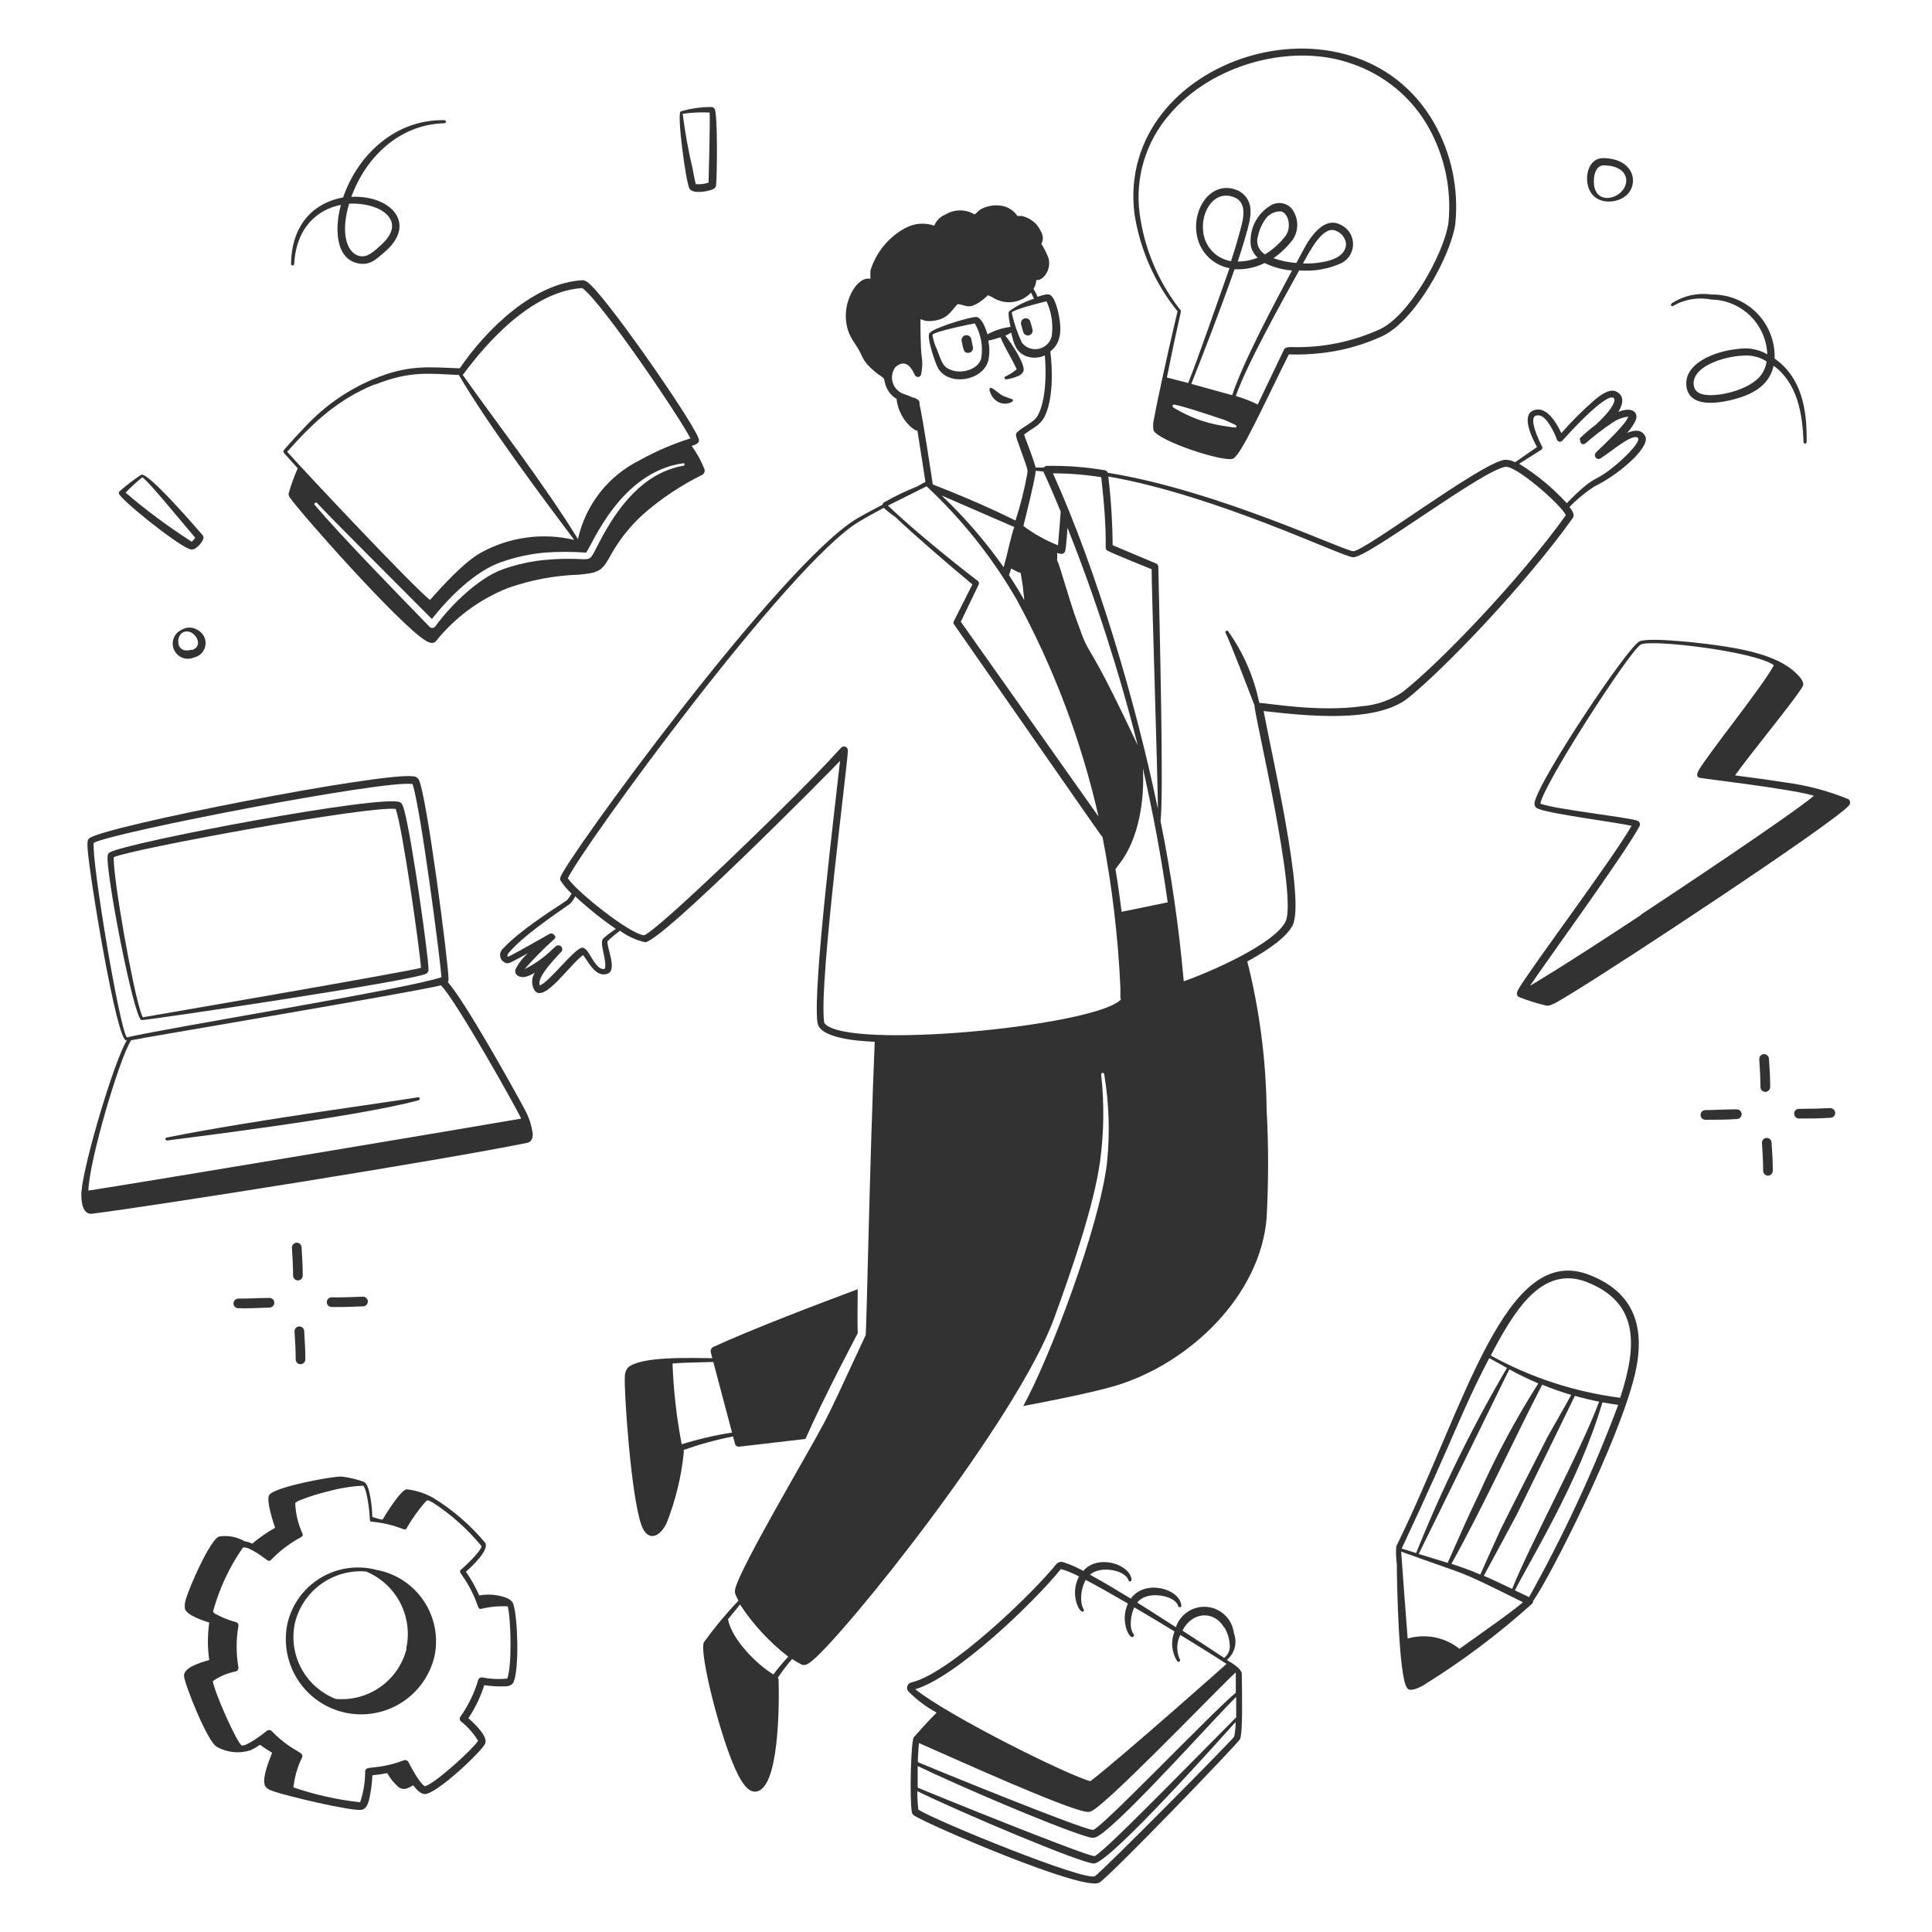 <svg width="385" height="385" viewBox="0 0 385 385" fill="none" xmlns="http://www.w3.org/2000/svg">
<path d="M136.233 288.942C139.442 287.806 142.73 286.905 146.07 286.247L146.474 287.729C146.52 287.904 146.626 288.057 146.775 288.159C146.923 288.262 147.104 288.307 147.283 288.288L160.508 286.748C164.146 278.451 170.826 265.881 170.922 265.688C170.826 262.55 170.922 259.913 170.922 256.91C163.357 259.721 149.362 265.053 142.047 268.46C141.882 268.567 141.754 268.722 141.681 268.905C141.609 269.088 141.595 269.289 141.643 269.48C141.643 269.48 141.777 269.962 141.951 270.655C138.37 270.655 127.648 270.135 125.068 272.58C124.667 273.138 124.47 273.818 124.51 274.505C124.356 277.161 125.684 297.797 127.802 303.861C128.899 307.037 131.209 306.691 132.788 303.649C134.615 299.069 135.788 294.254 136.272 289.346C136.272 289.096 136.214 289.115 136.233 288.942ZM134.02 271.713C136.368 271.521 137.1 271.559 142.143 271.405C143.048 274.832 144.915 281.877 145.878 285.477C142.481 286.003 139.129 286.782 135.848 287.806C134.826 282.497 134.215 277.117 134.02 271.713Z" fill="#333232"/>
<path d="M313.41 103.236C313.891 102.563 313.275 101.696 312.756 101.023C314.228 99.508 315.861 98.159 317.626 96.999C320.604 95.515 323.327 93.566 325.692 91.225C326.674 90.204 328.521 88.106 327.829 86.874C327.135 85.642 325.903 85.565 324.229 86.277C324.954 85.515 325.547 84.637 325.98 83.678C326.519 82.177 325.249 80.964 322.496 82.081C323.497 80.483 323.728 78.808 322.034 78C320.667 77.345 318.665 78.904 317.51 79.925C315.242 81.906 313.114 84.042 311.139 86.316C309.926 83.775 308.001 80.849 305.595 81.773C303.188 82.697 305.056 86.835 306.288 89.088L301.918 92.11C301.258 91.754 300.511 91.587 299.762 91.629C294.796 92.476 271.984 109.839 269.674 109.839C267.903 109.839 242.609 97.712 220.741 94.208C220.699 94.077 220.62 93.96 220.515 93.872C220.409 93.783 220.281 93.727 220.144 93.708C216.33 93.057 212.463 92.767 208.594 92.841C208.477 92.849 208.363 92.883 208.26 92.939C208.156 92.996 208.067 93.074 207.997 93.169H206.38C205.995 91.609 204.571 88.01 204.07 86.624C205.379 85.488 207.189 84.91 208.132 83.082C209.865 79.694 209.788 73.803 209.306 70.03C211.482 68.375 211.539 65.718 211.039 63.004C210.846 61.907 210.249 59.423 209.326 58.807C208.806 58.461 207.709 58.807 206.765 59.154C205.822 56.959 205.822 57.961 206.207 57.075C206.386 56.667 206.49 56.23 206.515 55.785C207.535 56.093 209.653 54.053 208.921 51.358C208.538 50.393 208.068 49.465 207.516 48.586C207.786 47.931 208.363 47.142 206.554 44.736C205.774 43.895 204.762 43.305 203.647 43.042H202.761C202.123 42.114 201.185 41.435 200.105 41.117C198.474 40.701 196.746 40.943 195.292 41.791C194.907 42.079 194.599 42.464 194.214 42.734C193.344 42.205 192.345 41.926 191.327 41.926C190.308 41.926 189.31 42.205 188.439 42.734C187.93 42.934 187.466 43.234 187.075 43.618C186.685 44.002 186.376 44.461 186.168 44.967C185.225 44.641 184.224 44.516 183.23 44.599C182.235 44.682 181.269 44.971 180.393 45.448C177.067 47.251 174.58 50.285 173.463 53.899C173.432 54.444 173.432 54.99 173.463 55.535H173.251C170.364 55.111 166.687 61.965 169.632 67.297C169.979 67.932 170.421 68.529 170.845 69.222C172.077 71.147 171.596 71.724 174.348 74.073C175.157 74.766 175.292 74.708 175.792 75.132C176.293 75.555 176.1 75.343 176.389 76.421C176.546 77.056 176.828 77.654 177.218 78.179C177.608 78.704 178.098 79.147 178.66 79.482C178.865 81.365 179.668 83.132 180.951 84.525C181.357 84.98 181.831 85.37 182.356 85.68C182.498 85.76 182.656 85.806 182.818 85.815C183.396 89.396 184.108 94.054 184.416 96.037L182.703 96.961C180.461 97.863 178.281 98.911 176.177 100.099C176.012 100.213 175.895 100.384 175.85 100.58C173.809 101.658 171.884 102.678 170.787 103.333C155.503 112.399 112.094 172.171 111.651 174.904C111.602 175.061 111.602 175.229 111.651 175.385C112.273 176.378 113.031 177.279 113.903 178.061C113.635 178.551 113.312 179.01 112.941 179.428C109.091 181.95 103.316 185.703 100.217 189.053C99.999 189.247 99.836 189.494 99.743 189.77C99.651 190.046 99.632 190.341 99.688 190.627C99.744 190.913 99.874 191.179 100.065 191.399C100.255 191.619 100.5 191.786 100.775 191.883C101.352 192.075 101.449 192.017 105.202 189.958C104.171 190.863 103.327 191.961 102.719 193.192C102.469 194.25 103.431 194.866 104.644 194.674C105.326 194.495 105.976 194.209 106.569 193.827C106.222 194.363 106.037 194.988 106.037 195.627C106.037 196.266 106.222 196.891 106.569 197.427C108.494 199.852 113.538 192.21 116.194 190.323C117.272 191.69 118.735 194.886 121.064 194.039C123.085 193.288 120.872 188.841 121.064 187.551C121.848 186.799 122.684 186.105 123.567 185.472C125.052 186.574 126.75 187.354 128.552 187.763C131.729 187.763 164.877 154.307 167.399 151.631C166.494 160.139 161.932 196.657 162.895 203.76C163.337 206.975 171.057 207.437 174.31 207.61C173.328 230.71 172.674 265.706 172.5 266.072C167.399 277.064 166.013 280.067 164.3 283.397C161.181 289.365 148.053 311.387 146.57 316.392C146.359 317.181 146.339 317.489 147.167 318.952C144.687 321.56 142.384 324.332 140.276 327.249C139.217 329.174 143.76 347.115 146.975 353.467C147.706 354.892 148.9 357.086 150.498 357.028C155.31 356.855 155.291 339.569 155.156 334.737C155.155 334.588 155.101 334.444 155.002 334.333C155.874 333.031 156.826 331.784 157.851 330.598C158.463 331.019 159.107 331.393 159.776 331.715C160.431 332.003 161.162 331.503 161.701 331.06C168.111 326.017 202.684 282.935 210.095 262.607C213.464 253.329 217.949 240.508 219.22 231.422C219.997 225.677 220.068 219.859 219.432 214.097C219.432 214.016 219.464 213.937 219.522 213.879C219.58 213.822 219.658 213.789 219.74 213.789C219.821 213.789 219.9 213.822 219.958 213.879C220.015 213.937 220.048 214.016 220.048 214.097C221.012 219.892 221.2 225.79 220.606 231.634C219.181 244.243 209.229 270.519 203.916 280.182C208.498 279.335 217.815 277.487 222.319 276.14C237.334 271.578 251.194 257.968 252.407 242.683C252.799 235.483 252.799 228.266 252.407 221.066C252.277 211.125 250.985 201.234 248.557 191.594C252.638 189.38 256.372 186.781 257.585 184.394C260.184 179.293 253.312 149.937 251.81 141.698C260.03 142.603 274.025 144.239 280.551 139.138C288.02 133.132 304.151 116.23 313.41 103.236ZM154.116 333.678C150.651 331.58 145.8 326.594 145.069 322.686C145.858 321.685 146.686 320.761 147.456 319.722C150.065 323.703 153.318 327.222 157.081 330.136C156.024 331.257 155.034 332.44 154.116 333.678ZM307.154 89.627C307.254 89.563 307.325 89.464 307.354 89.349C307.382 89.235 307.366 89.114 307.308 89.011C306.634 87.76 304.613 83.351 306.018 82.851C306.827 82.543 307.539 83.043 308.136 83.717C309.047 84.873 309.756 86.175 310.234 87.567C310.27 87.68 310.335 87.782 310.424 87.86C310.513 87.939 310.622 87.992 310.738 88.014C310.855 88.035 310.975 88.025 311.087 87.984C311.198 87.942 311.296 87.871 311.37 87.779C313.295 85.642 317.799 80.772 320.34 79.463C322.265 78.462 322.727 80.31 318.011 84.622C316.928 85.448 315.887 86.328 314.893 87.259C314.838 87.335 314.808 87.425 314.808 87.519C314.808 87.612 314.838 87.703 314.893 87.779C314.893 88.279 315.297 88.838 315.99 88.318C317.663 86.849 319.432 85.492 321.283 84.256C322.229 83.584 323.328 83.161 324.479 83.024C323.901 84.795 318.531 89.608 318.069 90.147C317.922 90.278 317.833 90.461 317.821 90.658C317.808 90.854 317.873 91.048 318.002 91.196C318.131 91.345 318.313 91.438 318.509 91.454C318.705 91.47 318.899 91.408 319.051 91.282C321.187 89.896 324.922 86.662 326.212 87.144C327.501 87.625 323.671 91.205 322.708 92.052C317.183 96.846 318.608 93.766 312.217 100.272C309.435 97.225 306.24 94.581 302.726 92.418L307.154 89.627ZM223.513 181.699C223.186 179.043 222.781 176.175 222.281 173.191L223.109 172.094C226.959 167.146 228.113 159.273 227.748 153.094C229.807 162.122 231.444 170.996 232.695 179.813L223.513 181.699ZM194.888 115.787C189.825 111.937 181.682 105.296 176.947 100.753L184.647 96.903C191.718 103.508 197.77 111.124 202.607 119.503C210.003 133.09 215.49 147.632 218.912 162.719L191.462 123.892L195.042 116.461C195.089 116.347 195.1 116.221 195.072 116.1C195.045 115.979 194.98 115.87 194.888 115.787ZM207.901 93.958C208.017 94.17 209.345 96.999 211.366 101.947C211.366 102.158 211 106.971 210.827 108.665C208.37 107.691 206.053 106.397 203.936 104.815C204.359 103.14 206.265 95.537 206.4 93.823L207.901 93.958ZM201.067 114.632C201.202 114.286 201.337 113.824 201.491 113.285L202.78 113.959C203.512 114.44 203.223 112.977 203.878 117.212C203.878 117.924 204.07 118.713 204.109 119.58C203.223 117.982 202.126 116.269 201.087 114.632H201.067ZM199.989 113.015C196.352 107.857 192.213 103.073 187.631 98.732L202.126 105.027C201.568 106.355 200.759 110.417 200.009 113.015H199.989ZM214.793 124.296C212.868 119.041 211.385 113.169 210.654 111.629C210.697 111.149 210.697 110.666 210.654 110.186C210.932 110.289 211.224 110.354 211.52 110.378C211.706 110.38 211.886 110.315 212.027 110.195C212.169 110.075 212.262 109.907 212.29 109.724C212.444 109.088 212.694 105.874 212.733 105.161C218.333 119.3 223.007 133.787 226.728 148.532C215.851 125.393 217.526 132.092 214.812 124.296H214.793ZM230.712 161.044C226.323 140.004 218.604 113.766 209.826 94.324C213.05 94.326 216.268 94.583 219.451 95.094C221.087 109.724 219.72 109.223 220.818 109.801C221.915 110.378 228.518 113.035 229.499 113.439C229.403 114.921 230.789 157.31 230.732 161.044H230.712ZM208.555 60.039C209.559 62.229 209.913 64.661 209.576 67.046C209.419 67.653 209.097 68.205 208.645 68.64C208.194 69.075 207.63 69.376 207.018 69.51C206.405 69.643 205.768 69.604 205.176 69.397C204.584 69.19 204.061 68.823 203.666 68.336C202.747 66.401 202.056 64.367 201.606 62.273C202.126 61.599 207.67 60.251 208.555 60.039ZM182.068 79.29C181.364 78.969 180.645 78.687 179.911 78.442C179.419 78.24 178.98 77.928 178.628 77.53C178.275 77.132 178.018 76.658 177.877 76.145C177.736 75.632 177.714 75.094 177.813 74.571C177.912 74.048 178.129 73.555 178.448 73.129C179.661 72.109 180.758 72.167 181.759 73.688C182.395 74.862 182.376 74.958 182.664 75.074C182.747 75.11 182.837 75.129 182.927 75.128C183.018 75.127 183.107 75.106 183.189 75.068C183.271 75.03 183.344 74.974 183.403 74.906C183.462 74.837 183.505 74.756 183.53 74.669C183.816 73.465 183.862 72.215 183.665 70.993C183.434 69.665 183.396 63.774 183.434 63.581C183.997 63.878 184.628 64.017 185.263 63.986C188.747 63.851 189.44 62.061 190.826 60.598C192.424 60.752 192.751 61.522 194.561 60.598C195.408 60.116 196.185 59.52 196.871 58.827C197.424 59.053 197.958 59.324 198.468 59.635C199.622 60.19 200.923 60.36 202.181 60.121C203.439 59.882 204.587 59.246 205.456 58.307C205.668 58.711 205.86 59.115 206.034 59.539C204.265 60.088 202.599 60.927 201.106 62.022C200.779 62.426 201.26 64.621 201.375 65.141C199.763 65.344 198.202 65.846 196.775 66.623C196.486 65.622 195.851 63.755 194.85 63.235C194.548 63.143 194.227 63.143 193.925 63.235C192.193 63.505 185.975 65.372 185.225 66.392C184.57 67.104 186.437 72.61 187.015 73.514C189.229 76.941 195.716 75.94 196.929 71.936C197.229 70.592 197.229 69.199 196.929 67.855C197.487 67.855 199.161 67.258 199.354 67.201C200.682 70.184 201.067 70.358 202.607 73.572C202.396 73.746 202.049 74.034 201.76 74.227C200.393 75.132 200.105 74.978 200.182 75.362C200.204 75.439 200.254 75.504 200.321 75.547C200.388 75.59 200.469 75.606 200.548 75.594C201.355 75.478 202.145 75.258 202.896 74.939C203.346 74.771 203.716 74.442 203.936 74.015C204.475 72.802 201.491 68.24 200.316 66.873C200.547 66.873 201.086 66.488 201.491 66.276C202.03 68.433 202.396 70.126 204.475 70.974C205.075 71.2 205.716 71.304 206.357 71.277C206.999 71.251 207.629 71.095 208.209 70.82C208.517 74.207 208.459 79.713 206.842 82.716C206.014 84.275 203.974 84.872 202.665 86.162C202.28 86.528 202.53 87.047 202.665 87.606C204.802 93.554 204.84 93.534 204.725 94.305C204.158 97.5 203.367 100.652 202.357 103.737C201.876 103.525 196.466 100.657 185.879 96.537C185.552 94.362 183.8 82.754 183.242 80.618C183.28 79.867 183.184 79.694 182.068 79.193V79.29ZM195.543 71.436C194.927 73.534 192.02 74.439 189.941 73.861C187.862 73.284 187.727 72.225 186.745 69.722C186.285 68.766 185.967 67.748 185.802 66.7C186.437 66.007 193.387 64.582 194.253 64.448C195.468 66.526 195.924 68.962 195.543 71.339V71.436ZM120.217 187.012C119.486 187.725 120.467 190.054 120.622 192.075C120.622 192.248 120.621 192.999 120.506 193.057C119.447 193.403 118.465 191.806 117.869 190.843C117.272 189.881 116.675 188.572 115.732 188.918C113.807 189.823 109.341 195.752 107.589 196.368C106.704 194.674 111.767 189.842 111.94 189.573C112.014 189.449 112.053 189.307 112.052 189.163C112.052 189.019 112.011 188.877 111.936 188.754C111.861 188.631 111.753 188.531 111.624 188.465C111.496 188.399 111.352 188.369 111.208 188.379C110.862 188.379 110.631 188.687 110.092 189.168C108.452 190.769 106.576 192.106 104.528 193.134C106.385 191.004 108.371 188.992 110.477 187.109C110.581 187.002 110.654 186.869 110.689 186.724C110.689 186.724 110.284 185.703 109.495 186.108C108.379 186.724 102.95 189.861 101.237 190.67C101.006 190.516 101.141 190.285 101.237 190.054C103.951 186.724 109.919 182.681 113.576 180.121C114.005 179.679 114.363 179.172 114.635 178.619C117.168 180.976 119.87 183.145 122.72 185.107C121.842 185.682 121.006 186.319 120.217 187.012ZM165.012 204.511C164.589 204.241 164.28 203.991 164.223 203.644C163.164 195.79 169.054 151.284 168.958 149.533C168.958 149.43 168.938 149.328 168.898 149.234C168.858 149.139 168.8 149.053 168.726 148.981C168.652 148.91 168.565 148.853 168.47 148.816C168.374 148.778 168.272 148.76 168.169 148.763C167.187 148.763 168.92 148.763 144.395 172.248C142.778 173.768 130.42 185.588 128.36 186.377C125.53 186.165 114.885 177.676 113.152 175C116.502 168.224 157.119 112.476 171.172 103.949C172.25 103.294 174.098 102.274 176.119 101.196C176.818 101.855 177.572 102.454 178.372 102.986C182.838 107.221 189.055 112.496 193.772 116.461L190.095 123.757C190.039 123.854 190.01 123.963 190.01 124.075C190.01 124.186 190.039 124.296 190.095 124.392C219.951 167.223 219.509 166.742 219.701 166.742C221.615 176.64 222.805 186.663 223.263 196.734C223.263 199.448 223.263 199.217 223.378 199.024C223.493 198.832 223.378 199.159 223.378 199.159C218.72 204.241 172.616 208.977 165.012 204.511ZM271.426 140.735C262.706 141.948 252.85 140.139 250.944 140.062C249.885 134.93 247.774 130.073 244.745 125.797C244.699 125.735 244.631 125.693 244.555 125.678C244.479 125.664 244.4 125.679 244.334 125.72C244.268 125.762 244.221 125.826 244.201 125.901C244.181 125.976 244.19 126.056 244.226 126.125C245.342 128.396 249.077 138.194 250.001 140.581C249.712 141.505 258.702 178.677 256.161 183.682C253.889 188.206 240.665 193.904 235.891 195.54C234.947 184.824 233.404 174.168 231.27 163.624C231.925 158.08 231.078 125.124 230.828 112.938C230.82 112.797 230.773 112.66 230.691 112.544C230.61 112.429 230.497 112.338 230.366 112.284L221.723 108.646C221.683 104.071 221.394 99.502 220.856 94.959C242.436 98.694 267.576 111.033 269.674 111.052C272.716 111.052 295.315 93.727 299.993 93.034C302.072 92.707 311.004 100.503 312.044 102.659C302.919 115.402 286.884 132.15 279.453 137.944C277.06 139.545 274.296 140.506 271.426 140.735Z" fill="#333232"/>
<path d="M193.558 67.586C193.534 67.459 193.485 67.339 193.415 67.231C193.344 67.124 193.253 67.031 193.147 66.959C193.04 66.886 192.921 66.835 192.795 66.809C192.669 66.783 192.539 66.782 192.413 66.806C192.286 66.83 192.166 66.879 192.058 66.949C191.951 67.02 191.858 67.111 191.786 67.217C191.713 67.324 191.662 67.443 191.636 67.569C191.61 67.695 191.609 67.825 191.633 67.951C192.018 69.876 192.095 70.319 192.942 70.319C193.102 70.32 193.26 70.28 193.401 70.205C193.542 70.129 193.662 70.019 193.75 69.885C193.838 69.751 193.891 69.598 193.904 69.438C193.918 69.279 193.892 69.118 193.828 68.972C193.77 68.664 193.597 67.759 193.558 67.586ZM199.449 80.329C200.7 80.695 201.893 80.098 201.855 79.79C201.816 79.482 201.855 79.636 200.161 79.001C199.025 78.578 197.774 77.076 197.331 77.307C196.888 77.538 197.562 78.77 197.716 79.001C198.128 79.626 198.738 80.094 199.449 80.329ZM234.657 62.042C232.135 72.61 230.287 81.581 229.979 83.371C229.775 84.15 229.735 84.963 229.864 85.758C230.884 87.933 244.07 92.226 245.745 91.379C247.42 90.532 251.77 80.733 256.833 70.627C259.934 70.726 263.038 70.501 266.092 69.953C269.308 69.363 272.438 68.374 275.409 67.008C281.916 64.005 289.038 51.146 290.001 44.678C290.722 37.656 289.235 30.583 285.746 24.446C269.596 -3.562 222.221 11.51 226.071 42.618C227.171 49.736 230.133 56.437 234.657 62.042ZM246.399 84.969C246.399 85.276 246.053 85.238 244.474 84.969C241.246 84.563 238.12 83.564 235.254 82.023C233.906 81.292 233.54 81.138 233.675 80.81C233.81 80.483 234.099 80.599 236.178 81.176C236.37 81.176 242.338 83.101 244.051 83.698C246.265 84.699 246.399 84.699 246.399 84.969ZM246.053 53.649C248.108 53.755 250.157 53.331 252.001 52.417C253.715 53.247 255.569 53.75 257.468 53.899C254.234 59.924 247.67 72.206 245.552 78.751L237.39 76.499C239.315 71.763 243.57 60.675 246.014 53.649H246.053ZM245.379 52.051C243.942 51.834 242.616 51.151 241.604 50.108C240.592 49.065 239.951 47.719 239.777 46.276C239.238 42.426 241.702 38.114 245.418 39.134C247.747 39.769 248.036 41.617 247.631 43.947C247.285 45.641 246.034 49.895 245.341 51.974L245.379 52.051ZM250.615 47.431C250.821 46.171 251.293 44.97 252.001 43.908C252.338 43.329 252.83 42.856 253.422 42.543C254.014 42.23 254.682 42.09 255.351 42.137C256.775 42.561 257.391 45.256 256.217 46.95C255.088 48.447 253.683 49.715 252.078 50.684C251.526 50.36 251.086 49.874 250.817 49.293C250.549 48.711 250.465 48.062 250.577 47.431H250.615ZM232.924 22.964C241.548 12.588 257.776 8.469 269.499 12.742C275.868 14.929 281.225 19.355 284.572 25.197C287.891 31.037 289.311 37.764 288.634 44.447C287.748 50.434 280.934 62.869 274.947 65.622C269.473 68.119 263.501 69.331 257.487 69.164C256.833 69.164 256.14 69.164 255.89 69.626C254.754 71.936 252.675 76.402 250.634 80.599C249.225 79.918 247.764 79.352 246.265 78.905C248.498 72.514 255.543 59.963 258.893 53.88C261.795 54.128 264.712 53.624 267.363 52.417C268.079 52.04 268.672 51.466 269.074 50.764C269.476 50.061 269.669 49.259 269.63 48.45C269.592 47.642 269.324 46.861 268.857 46.2C268.391 45.539 267.745 45.024 266.997 44.717C264.013 43.254 261.337 46.757 259.778 49.702C259.355 50.472 258.873 51.377 258.334 52.397C256.777 52.295 255.242 51.978 253.772 51.454C255.236 50.425 256.534 49.179 257.622 47.758C258.232 46.838 258.54 45.751 258.506 44.648C258.471 43.544 258.095 42.479 257.43 41.598C256.907 40.991 256.18 40.595 255.386 40.485C254.592 40.375 253.786 40.559 253.118 41.001C251.769 41.83 250.689 43.03 250.006 44.457C249.323 45.884 249.067 47.478 249.268 49.048C249.477 49.934 249.954 50.734 250.634 51.339C249.372 51.862 248.016 52.124 246.65 52.109C247.42 49.837 248.671 45.737 248.998 44.062C249.203 43.107 249.249 42.125 249.133 41.155C248.984 40.323 248.598 39.551 248.02 38.933C247.443 38.315 246.7 37.877 245.88 37.671C241.202 36.343 237.756 41.521 238.43 46.353C238.62 48.084 239.363 49.709 240.549 50.985C241.735 52.261 243.3 53.12 245.013 53.437C242.549 60.367 238.699 71.551 236.774 76.325L232.539 75.228C235.254 61.599 235.581 61.926 235.196 61.753C230.822 56.176 228.023 49.529 227.092 42.503C226.638 39.019 226.923 35.479 227.928 32.113C228.933 28.746 230.635 25.629 232.924 22.964ZM259.643 52.513C260.991 50.068 263.686 44.717 266.304 46.026C266.827 46.237 267.283 46.587 267.623 47.038C267.962 47.489 268.171 48.024 268.229 48.586C268.19 51.974 262.916 52.571 259.566 52.513H259.643ZM333.332 61.002C335.652 59.638 338.392 59.172 341.032 59.693C343.933 59.745 346.703 60.905 348.776 62.934C350.848 64.964 352.065 67.709 352.178 70.608C350.434 69.596 348.395 69.215 346.403 69.53C341.571 69.953 335.257 72.571 336.104 77.23C336.797 81.08 341.879 80.56 345.729 79.521C349.579 78.481 352.64 76.595 353.429 72.879C358.107 76.287 359.204 82.254 359.397 88.087C359.397 88.169 359.429 88.247 359.487 88.305C359.545 88.362 359.623 88.395 359.705 88.395C359.786 88.395 359.865 88.362 359.923 88.305C359.98 88.247 360.013 88.169 360.013 88.087C360.148 81.561 358.973 75.17 353.641 71.455C353.696 69.784 353.411 68.118 352.804 66.561C352.196 65.002 351.279 63.584 350.107 62.391C348.936 61.198 347.534 60.255 345.988 59.619C344.441 58.983 342.781 58.668 341.109 58.692C338.437 58.302 335.712 58.861 333.409 60.271C332.697 60.617 333.024 61.137 333.332 61.002ZM350.888 74.805C348.713 77.653 342.553 79.136 339.704 78.654C338.645 78.481 337.779 78.038 337.548 76.941C336.855 73.091 343.496 70.993 347.462 70.858C349.077 70.734 350.687 71.147 352.043 72.032C351.898 73.039 351.5 73.992 350.888 74.805ZM324.516 38.499C326.576 35.958 325.19 31.53 319.434 31.511C317.201 31.511 316.123 33.783 316.277 35.958C316.623 41.136 322.456 40.982 324.516 38.499ZM317.624 35.862C317.624 34.591 318.221 32.936 319.549 32.955C322.649 32.955 324.073 34.399 324.073 35.996C323.996 39.635 317.374 41.521 317.624 35.862ZM316.835 254.099C299.914 247.342 292.06 280.048 278.239 308.153C278.151 309.334 278.19 310.522 278.354 311.695C278.354 314.64 278.682 334.14 280.395 336.354C280.857 337.24 282.801 336.354 283.706 335.796C291.39 331.039 298.631 325.601 305.343 319.549C305.4 319.484 305.443 319.407 305.47 319.324C305.496 319.242 305.505 319.154 305.497 319.068C309.077 313.966 322.495 287.401 325.748 274.08C328.019 264.648 325.767 257.622 316.835 254.099ZM322.88 278.546C313.821 277.386 305.063 274.525 297.065 270.115C301.57 261.587 307.133 251.866 316.315 255.523C326.537 259.585 326.325 267.997 322.88 278.489V278.546ZM290.848 328.596C290.256 328.101 289.611 327.675 288.923 327.326C286.321 326.003 283.316 325.715 280.51 326.517C280.318 324.227 279.221 309.327 279.221 309.192C293.639 314.467 289.192 312.176 303.475 319.279C301.974 320.704 296.334 324.65 290.848 328.558V328.596ZM300.781 272.887C302.658 273.913 304.585 274.844 306.556 275.678C302.143 282.609 298.244 289.853 294.89 297.354C291.656 304.11 291.772 304.072 288.48 311.445C286.555 310.829 284.63 310.251 282.705 309.674C284.784 305.535 299.568 275.274 300.781 272.848V272.887ZM289.231 311.637C295.487 300.414 301.859 286.458 307.326 275.928C309.251 276.737 311.176 277.391 313.1 277.969C312.08 279.894 309.097 285.014 308.307 286.497C307.518 287.979 299.606 303.571 299.048 304.765C298.163 306.69 295.737 312.061 294.986 313.774C293.023 312.908 291.136 312.253 289.154 311.599L289.231 311.637ZM295.679 314.024C296.854 311.887 301.685 302.917 302.282 301.762C303.187 299.972 313.274 279.355 313.832 278.161C315.603 278.662 317.47 279.085 318.664 279.316C315.141 288.941 304.996 307.479 301.339 316.623C298.009 315.064 297.258 314.679 295.602 313.986L295.679 314.024ZM296.854 270.673L300.299 272.598C293.355 284.424 287.307 296.752 282.204 309.481L279.317 308.596C290.501 284.764 291.021 281.646 296.777 270.635L296.854 270.673ZM304.785 318.298L301.878 316.912C305.016 310.752 314.833 294.947 319.318 279.451C320.396 279.644 321.455 279.817 322.475 279.952C317.528 293.151 311.589 305.957 304.708 318.259L304.785 318.298ZM244.474 330.791C245.242 330.156 245.79 329.296 246.042 328.332C246.294 327.368 246.237 326.35 245.88 325.42C245.716 324.079 245.101 322.833 244.135 321.888C243.17 320.943 241.911 320.355 240.567 320.22C239.222 320.086 237.872 320.413 236.738 321.148C235.605 321.884 234.755 322.983 234.33 324.265C231.866 322.667 229.19 320.973 226.63 319.356C228.555 316.796 234.214 317.932 234.792 320.03C234.804 320.112 234.849 320.185 234.916 320.234C234.983 320.283 235.066 320.303 235.148 320.29C235.229 320.277 235.303 320.233 235.351 320.166C235.4 320.099 235.42 320.016 235.408 319.934C235.119 316.584 228.15 314.621 225.34 318.567C222.857 317.046 219.777 315.198 217.197 313.793C219.411 311.868 224.358 312.946 224.897 314.948C224.922 315.017 224.971 315.074 225.035 315.11C225.098 315.146 225.173 315.158 225.244 315.144C225.316 315.13 225.381 315.091 225.426 315.034C225.472 314.977 225.496 314.906 225.494 314.833C225.244 311.714 218.795 309.616 215.869 313.042C214.643 312.355 213.354 311.788 212.019 311.348C211.775 311.247 211.507 311.219 211.247 311.267C210.988 311.315 210.748 311.437 210.556 311.618C205.686 317.682 189.265 333.428 181.681 335.257C181.49 335.286 181.31 335.364 181.16 335.484C181.009 335.605 180.893 335.763 180.822 335.942C180.752 336.122 180.73 336.317 180.759 336.507C180.788 336.698 180.867 336.877 180.988 337.028C182.653 338.718 184.561 340.152 186.647 341.282C184.722 343.207 183.221 344.94 182.104 346.191C181.527 346.807 181.219 358.588 181.719 361.187C181.794 361.441 181.958 361.66 182.181 361.803C184.607 363.458 215.85 376.972 219.045 375.162C221.182 373.949 246.688 347.404 247.092 346.595C247.708 345.325 247.497 336.855 247.458 333.467C247.304 332.446 245.398 331.349 244.474 330.791ZM182.874 356.22V351.927C190.863 355.777 209.151 363.631 216.081 365.826C217.852 366.403 218.006 366.326 218.93 365.826C224.223 362.438 242.915 341.378 246.342 338.164V342.225C235.947 352.64 218.294 370.889 217.967 369.849C216.061 369.734 184.53 356.99 182.874 356.22ZM243.993 324.304C244.685 325.47 245.057 326.798 245.071 328.154C245.064 328.585 244.958 329.009 244.761 329.393C244.565 329.777 244.282 330.11 243.935 330.367C242.318 329.289 239.258 327.287 235.639 324.939C237.621 321.031 242.03 320.973 243.916 324.304H243.993ZM182.393 336.624C190.594 334.198 206.167 319.183 211.403 312.677C212.663 313.027 213.878 313.525 215.022 314.159C213.097 317.739 215.157 321.666 215.888 321.108C216.292 320.8 215.561 320.685 215.445 318.798C215.396 317.42 215.708 316.053 216.35 314.833C219.007 316.219 222.125 318.028 224.762 319.549C223.145 323.149 225.09 326.71 225.763 326.19C226.437 325.67 225.455 325.786 225.34 323.899C225.293 322.662 225.53 321.431 226.033 320.3C228.747 321.897 231.519 323.553 234.06 325.112C233.668 326.071 233.513 327.111 233.607 328.142C233.701 329.174 234.041 330.168 234.599 331.041C234.624 331.074 234.656 331.102 234.692 331.122C234.728 331.143 234.767 331.156 234.808 331.162C234.85 331.167 234.891 331.164 234.931 331.154C234.971 331.143 235.009 331.124 235.042 331.099C235.075 331.074 235.102 331.042 235.123 331.006C235.144 330.97 235.157 330.931 235.162 330.89C235.168 330.848 235.165 330.807 235.154 330.767C235.143 330.727 235.125 330.689 235.1 330.656C234.754 329.891 234.583 329.059 234.599 328.22C234.616 327.381 234.82 326.556 235.196 325.805C239.681 328.539 243.3 330.829 244.417 331.58C244.205 331.773 224.127 349.637 217.293 354.95C212.808 353.775 189.265 342.091 182.393 336.624ZM183.125 347.346C191.845 351.196 211.653 360.128 216.215 360.994C217.005 361.148 217.313 361.206 218.814 360.012C225.224 354.873 246.072 333.062 246.265 333.293C246.274 333.351 246.274 333.409 246.265 333.467V337.317C241.972 340.762 218.102 365.826 217.717 364.632C215.792 364.632 184.511 351.87 182.913 351.157C182.874 350.349 183.048 348.193 183.125 347.346ZM218.179 373.872C216.254 374.97 186.936 363.054 183.009 360.628C182.862 359.402 182.791 358.168 182.797 356.932C191.229 361.09 215.753 371.447 218.006 371.351C221.297 371.177 244.571 344.978 246.226 343.149C246.245 344.133 246.148 345.115 245.937 346.075C245.61 346.711 219.449 373.16 218.179 373.872ZM58.693 265.36C58.827 267.42 58.923 269.21 58.923 270.885C58.923 271.14 59.025 271.385 59.205 271.566C59.386 271.746 59.631 271.847 59.886 271.847C60.141 271.847 60.386 271.746 60.567 271.566C60.747 271.385 60.849 271.14 60.849 270.885C60.849 269.095 60.752 267.324 60.617 265.225C60.6 264.97 60.481 264.732 60.288 264.565C60.095 264.397 59.843 264.312 59.588 264.33C59.332 264.348 59.095 264.467 58.927 264.66C58.759 264.853 58.675 265.105 58.693 265.36ZM352.005 226.764C351.879 226.771 351.756 226.804 351.643 226.859C351.53 226.915 351.429 226.992 351.347 227.087C351.264 227.182 351.202 227.293 351.163 227.413C351.124 227.532 351.109 227.659 351.119 227.784C351.235 229.555 351.35 231.461 351.35 233.309C351.35 233.564 351.452 233.809 351.632 233.99C351.813 234.17 352.057 234.271 352.313 234.271C352.568 234.271 352.813 234.17 352.993 233.99C353.174 233.809 353.275 233.564 353.275 233.309C353.275 231.384 353.16 229.459 353.025 227.649C353.018 227.524 352.985 227.401 352.93 227.288C352.874 227.175 352.797 227.074 352.702 226.992C352.607 226.909 352.496 226.846 352.376 226.807C352.257 226.768 352.13 226.753 352.005 226.764ZM53.707 260.567C53.962 260.567 54.207 260.466 54.387 260.285C54.568 260.105 54.669 259.86 54.669 259.604C54.669 259.349 54.568 259.104 54.387 258.924C54.207 258.743 53.962 258.642 53.707 258.642C51.377 258.642 49.433 258.815 47.508 258.777C47.251 258.777 47.004 258.877 46.821 259.057C46.637 259.237 46.532 259.482 46.526 259.739C46.526 259.994 46.628 260.239 46.808 260.42C46.989 260.6 47.234 260.702 47.489 260.702C49.472 260.74 51.647 260.663 53.707 260.567ZM346.037 221.066C343.727 221.066 341.783 221.201 339.839 221.22C339.583 221.22 339.339 221.321 339.158 221.502C338.978 221.682 338.876 221.927 338.876 222.182C338.876 222.438 338.978 222.683 339.158 222.863C339.339 223.044 339.583 223.145 339.839 223.145C341.918 223.145 344.074 223.145 346.153 222.991C346.408 222.976 346.647 222.86 346.816 222.668C346.986 222.477 347.073 222.226 347.057 221.971C347.042 221.715 346.926 221.477 346.735 221.307C346.543 221.137 346.293 221.051 346.037 221.066ZM58.173 248.67C58.288 250.441 58.404 252.347 58.404 254.195C58.409 254.449 58.512 254.691 58.691 254.87C58.871 255.05 59.112 255.153 59.366 255.158C59.621 255.158 59.866 255.056 60.047 254.876C60.227 254.695 60.329 254.45 60.329 254.195C60.329 252.27 60.213 250.345 60.098 248.536C60.08 248.28 59.961 248.043 59.768 247.875C59.575 247.707 59.323 247.623 59.068 247.641C58.813 247.658 58.575 247.777 58.407 247.97C58.239 248.163 58.155 248.415 58.173 248.67ZM352.756 216.619C352.756 214.694 352.64 212.769 352.505 210.96C352.487 210.704 352.369 210.467 352.176 210.299C351.983 210.131 351.731 210.047 351.475 210.065C351.22 210.082 350.982 210.201 350.815 210.394C350.647 210.587 350.562 210.839 350.58 211.094C350.696 212.865 350.811 214.771 350.811 216.619C350.811 216.874 350.913 217.119 351.093 217.3C351.274 217.48 351.519 217.582 351.774 217.582C352.031 217.582 352.278 217.481 352.461 217.301C352.645 217.121 352.75 216.876 352.756 216.619ZM72.379 260.317C72.506 260.312 72.63 260.282 72.745 260.229C72.86 260.176 72.963 260.101 73.049 260.008C73.135 259.915 73.201 259.806 73.245 259.687C73.289 259.568 73.308 259.442 73.303 259.316C73.284 259.064 73.17 258.829 72.984 258.657C72.799 258.486 72.555 258.391 72.302 258.392C69.973 258.488 68.029 258.565 66.085 258.526C65.829 258.526 65.584 258.628 65.404 258.808C65.223 258.989 65.122 259.234 65.122 259.489C65.122 259.744 65.223 259.989 65.404 260.17C65.584 260.35 65.829 260.451 66.085 260.451C68.144 260.49 70.3 260.413 72.379 260.317ZM364.71 220.816C362.785 220.912 360.648 220.97 358.511 220.97C358.384 220.965 358.257 220.985 358.138 221.03C358.02 221.075 357.911 221.144 357.819 221.232C357.728 221.32 357.655 221.426 357.605 221.543C357.555 221.66 357.529 221.786 357.53 221.913C357.529 222.17 357.63 222.417 357.81 222.6C357.99 222.784 358.235 222.89 358.492 222.895C360.687 222.895 362.458 222.895 364.787 222.741C364.913 222.736 365.037 222.706 365.152 222.653C365.267 222.6 365.371 222.525 365.456 222.432C365.542 222.339 365.609 222.23 365.652 222.111C365.696 221.992 365.716 221.866 365.711 221.74C365.687 221.489 365.572 221.257 365.387 221.086C365.202 220.916 364.961 220.819 364.71 220.816ZM28.143 203.279C28.393 203.471 82.678 195.425 85.007 194C85.136 193.906 85.239 193.781 85.307 193.636C85.374 193.491 85.403 193.332 85.392 193.173C85.392 190.689 82.139 167.378 80.58 161.564C80.387 160.852 80.195 160.14 79.752 159.889C76.807 158.118 24.909 167.897 21.809 169.899C21.726 169.949 21.653 170.016 21.597 170.096C21.54 170.175 21.501 170.266 21.482 170.361C20.828 172.691 26.468 202.124 28.143 203.279ZM22.657 170.823C26.352 169.149 73.457 160.525 78.847 161.198C80.156 164.567 83.66 189.246 83.891 192.865C81.215 193.654 28.874 202.644 28.682 202.682C28.489 202.721 28.47 202.952 28.066 201.739C26.372 196.657 22.56 175.174 22.657 170.823Z" fill="#333232"/>
<path d="M89.243 195.714C89.348 195.519 89.395 195.299 89.378 195.079C89.378 192.018 84.989 158.042 83.43 155.327C83.308 155.127 83.135 154.963 82.928 154.852C82.722 154.74 82.49 154.685 82.255 154.692C75.807 153.903 21.406 164.529 17.826 167.012C17.325 167.359 17.402 168.225 17.46 169.149C17.768 174.212 23.235 207.514 25.16 207.322C25.372 207.322 25.295 207.168 24.794 208.188C21.791 214.367 16.093 234.156 16.209 238.141C16.209 239.816 16.594 241.991 18.249 241.875C30.127 240.412 88.358 231.172 105.105 227.727C105.76 227.592 106.183 226.995 106.164 226.013C105.966 224.378 105.471 222.792 104.701 221.336C102.353 216.927 92.612 199.468 89.243 195.714ZM25.276 206.725C23.774 204.8 18.249 171.632 18.673 167.955C22.908 165.761 76.577 155.385 82.198 156.232C83.738 160.467 87.722 191.055 87.973 194.732C81.158 197.081 33.977 204.704 25.276 206.725ZM26.122 207.302C27.739 206.898 82.814 197.677 87.857 196.349C90.61 198.909 103.046 221.028 103.854 222.914C92.805 224.839 27.258 235.792 17.614 237.255C17.749 231.423 23.735 211.037 26.122 207.302Z" fill="#333232"/>
<path d="M33.361 227.264C35.035 227.013 70.571 222.74 83.411 219.256C83.49 219.235 83.558 219.184 83.599 219.114C83.641 219.044 83.652 218.96 83.632 218.88C83.612 218.801 83.561 218.733 83.49 218.692C83.42 218.65 83.336 218.639 83.257 218.659C80.735 219.179 49.973 223.279 33.322 226.667C33.276 226.659 33.229 226.661 33.184 226.674C33.139 226.686 33.097 226.709 33.062 226.74C33.028 226.771 33 226.81 32.983 226.853C32.965 226.897 32.957 226.943 32.96 226.99C32.963 227.037 32.977 227.082 33 227.123C33.023 227.163 33.055 227.198 33.094 227.224C33.132 227.251 33.176 227.268 33.223 227.275C33.269 227.282 33.316 227.278 33.361 227.264ZM59.329 93.322C58.61 94.946 58.005 96.619 57.519 98.327C57.491 98.601 57.566 98.876 57.731 99.097C59.675 102.023 79.599 124.488 84.797 127.645C85.509 128.088 86.356 128.396 86.876 127.76C90.651 123.062 95.579 119.422 101.178 117.192C105.736 115.58 110.514 114.677 115.346 114.516C119.196 114.17 119.87 113.785 121.352 111.263C123.101 107.945 125.421 104.96 128.205 102.447C131.756 99.342 135.697 96.715 139.929 94.631C140.119 94.523 140.268 94.355 140.352 94.153C140.435 93.95 140.449 93.726 140.391 93.515C139.74 91.859 138.879 90.293 137.83 88.856C138.523 88.625 139.293 88.413 139.293 87.721C139.293 85.796 122.507 61.502 117.849 56.92C117.368 56.439 116.675 55.804 116.039 55.843C106.414 56.382 97.04 65.468 91.611 73.398C85.393 73.168 81.37 72.609 74.286 75.593C69.285 77.716 64.776 80.848 61.042 84.794C60.465 85.391 56.538 89.549 56.48 89.876C56.422 90.204 56.538 90.204 59.329 93.322ZM136.329 92.783C128.302 94.15 123.181 100.83 119.408 108.087C117.733 111.321 117.887 111.475 116.116 111.436C113.019 111.261 109.913 111.377 106.838 111.783C104.582 112.12 102.365 112.675 100.216 113.438C95.326 115.171 89.725 120.715 86.741 124.834C86.677 124.919 86.597 124.99 86.504 125.041C86.412 125.092 86.31 125.124 86.204 125.133C86.099 125.142 85.993 125.129 85.893 125.094C85.793 125.059 85.701 125.003 85.624 124.931C79.368 118.482 68.299 107.163 62.736 100.656C62.467 100.368 62.929 99.944 63.198 100.252C66.798 104.102 76.096 113.323 86.067 123.352C89.436 119.059 94.633 113.862 99.773 112.052C102.576 111.053 105.492 110.406 108.455 110.127C111.229 109.917 114.016 109.917 116.79 110.127C117.926 108.818 123.547 93.957 136.29 92.302C136.328 92.329 136.358 92.365 136.38 92.406C136.402 92.447 136.414 92.492 136.416 92.538C136.418 92.584 136.409 92.63 136.391 92.673C136.372 92.715 136.345 92.753 136.31 92.783H136.329ZM116.02 57.402C119.87 60.097 135.54 83.293 137.58 87.355C134.039 88.477 130.621 89.954 127.378 91.763C124.306 93.303 121.617 95.508 119.505 98.219C117.394 100.93 115.914 104.077 115.173 107.432C108.262 96.191 98.618 83.813 92.208 74.707C92.593 74.457 103.411 58.153 116.02 57.402ZM74.71 76.652C81.736 73.822 85.624 74.477 91.438 74.727C97.213 84.583 107.589 98.481 114.422 107.586C108.115 106.094 101.478 107.007 95.808 110.147C92.4 112.072 88.242 116.692 85.682 119.56C81.986 116.595 60.657 93.88 57.231 90.031C62.505 84.063 67.375 79.578 74.71 76.575V76.652ZM39.482 125.604C39.006 125.271 38.444 125.082 37.863 125.061C37.282 125.041 36.708 125.189 36.21 125.489C35.847 125.651 35.52 125.882 35.246 126.171C34.973 126.459 34.759 126.798 34.617 127.169C34.475 127.54 34.407 127.935 34.418 128.332C34.429 128.73 34.517 129.121 34.679 129.483C34.841 129.846 35.073 130.173 35.361 130.447C35.649 130.72 35.989 130.934 36.359 131.076C36.73 131.218 37.126 131.286 37.523 131.275C37.92 131.264 38.311 131.176 38.674 131.014C39.253 130.887 39.78 130.587 40.186 130.154C40.591 129.721 40.855 129.174 40.942 128.588C41.03 128.001 40.937 127.402 40.677 126.869C40.416 126.336 39.999 125.895 39.482 125.604ZM38.212 129.454C36.864 129.878 36.056 129.454 35.728 128.8C35.112 127.433 35.882 125.335 37.884 125.951C39.29 126.471 40.425 128.838 38.212 129.551V129.454ZM137.368 37.517C137.927 38.652 140.525 38.229 141.661 37.863C142.258 37.67 142.643 37.459 142.701 36.881C142.874 35.438 143.066 22.925 142.412 21.712C142.344 21.585 142.241 21.481 142.114 21.412C141.987 21.344 141.843 21.314 141.7 21.327C139.646 21.322 137.602 21.62 135.636 22.213C134.847 22.694 136.675 36.246 137.368 37.517ZM136.04 22.675C137.818 22.42 139.617 22.337 141.411 22.424C141.526 23.849 141.218 36.188 141.199 36.381C140.386 36.672 139.517 36.777 138.658 36.689C138.523 36.246 138.292 35.053 138.004 33.551C137.155 29.963 136.5 26.333 136.04 22.675ZM37.615 109.357C37.8 109.452 38.004 109.501 38.212 109.501C38.419 109.501 38.624 109.452 38.808 109.357C39.552 108.899 40.142 108.228 40.502 107.432C40.551 107.305 40.566 107.167 40.546 107.032C40.526 106.897 40.471 106.77 40.387 106.662C39.463 105.565 29.376 93.88 28.144 94.612C26.631 95.591 25.196 96.685 23.851 97.885C23.797 97.933 23.753 97.992 23.724 98.059C23.694 98.125 23.678 98.197 23.678 98.269C23.639 99.27 34.843 108.241 37.615 109.357ZM28.375 95.112C29.78 96.133 34.516 101.985 38.905 107.163C38.716 107.46 38.482 107.727 38.212 107.952C33.597 104.999 29.191 101.731 25.025 98.173C26.07 97.077 27.189 96.054 28.375 95.112ZM58.617 52.647C59.04 45.178 63.391 41.713 67.934 40.828C66.644 45.563 66.856 51.723 71.533 52.512C73.766 52.878 74.864 51.723 76.481 50.376C83.391 44.6 77.809 38.825 70.013 39.23C72.919 31.26 79.638 24.773 88.55 24.561C88.632 24.561 88.71 24.529 88.768 24.471C88.826 24.413 88.858 24.335 88.858 24.253C88.858 24.172 88.826 24.093 88.768 24.035C88.71 23.978 88.632 23.945 88.55 23.945C78.925 23.753 71.36 30.683 68.376 39.345C63.237 40.231 58.135 44.081 58.001 52.532C57.993 52.572 57.993 52.614 58.002 52.654C58.01 52.694 58.027 52.732 58.05 52.766C58.073 52.8 58.103 52.829 58.137 52.852C58.172 52.874 58.21 52.89 58.251 52.897C58.291 52.905 58.333 52.904 58.373 52.896C58.413 52.887 58.452 52.871 58.486 52.848C58.52 52.825 58.548 52.795 58.571 52.761C58.593 52.726 58.609 52.687 58.617 52.647ZM69.57 40.596C72.438 40.404 76.712 41.289 77.886 43.888C78.56 45.37 77.886 47.199 75.499 49.201C74.851 49.85 74.112 50.402 73.304 50.837C70.417 52.069 67.221 48.508 69.57 40.596ZM75.075 312.849C73.216 312.351 71.275 312.23 69.368 312.493C67.46 312.756 65.625 313.398 63.969 314.381C62.314 315.364 60.871 316.668 59.727 318.216C58.583 319.765 57.761 321.527 57.308 323.398C56.452 327.286 57.177 331.354 59.321 334.708C61.465 338.062 64.854 340.426 68.742 341.281C72.63 342.137 76.698 341.412 80.052 339.268C83.406 337.124 85.77 333.735 86.625 329.847C86.991 327.972 86.981 326.043 86.597 324.172C86.214 322.3 85.463 320.523 84.39 318.943C83.316 317.363 81.94 316.011 80.342 314.965C78.743 313.919 76.953 313.2 75.075 312.849ZM81.024 328.538C80.251 331.618 78.402 334.321 75.811 336.157C73.219 337.993 70.056 338.841 66.894 338.548C63.991 337.414 61.581 335.292 60.088 332.556C58.595 329.82 58.115 326.646 58.732 323.591C59.452 320.435 61.284 317.645 63.893 315.729C66.501 313.813 69.712 312.9 72.939 313.157C75.87 314.368 78.281 316.575 79.745 319.388C81.21 322.202 81.635 325.442 80.947 328.538H81.024Z" fill="#333232"/>
<path d="M100.716 318.335C99.041 317.757 97.245 317.618 95.5 317.931C94.776 316.273 93.886 314.693 92.843 313.215C94.094 312.079 97.521 308.922 96.693 307.44C93.747 303.916 90.25 300.893 86.337 298.489C84.703 297.573 82.903 296.991 81.043 296.775C79.811 296.949 76.885 301.742 76.23 302.82C75.807 302.82 74.305 302.339 74.19 302.281C74.19 300.895 73.786 295.89 72.534 295.312C71.135 294.797 69.682 294.442 68.203 294.254C66.836 294.042 54.536 296.294 53.631 297.95C53.034 299.066 54.42 303.282 54.824 304.456C53.786 305.028 52.789 305.671 51.841 306.381C49.916 307.748 50.435 307.69 50.089 307.536C49.67 307.336 49.221 307.206 48.761 307.151C47.223 306.25 45.42 305.909 43.659 306.189C41.888 306.766 37.711 316.276 37.037 318.72C36.817 319.337 36.757 320 36.864 320.645C37.326 321.916 40.406 322.936 41.696 323.34C41.34 325.817 41.34 328.333 41.696 330.809C40.002 331.271 36.479 332.311 36.672 334.043C36.864 335.776 41.369 347.21 43.236 348.115C44.259 348.687 45.39 349.039 46.557 349.149C47.724 349.258 48.901 349.122 50.012 348.75C50.638 348.438 51.242 348.084 51.821 347.692C52.591 348.269 53.4 348.789 54.228 349.289C53.631 350.772 52.303 354.083 52.726 355.584C52.938 356.373 53.573 356.624 54.459 356.951C56.903 357.836 70.07 360.993 72.072 360.647C72.823 360.531 73.227 359.742 73.458 358.991C73.886 357.283 74.138 355.535 74.209 353.775C75.198 353.677 76.181 353.529 77.154 353.332C77.749 354.378 78.51 355.321 79.407 356.123C80.388 356.816 81.216 356.47 82.333 355.757C82.872 356.45 83.68 357.413 84.546 357.509C86.722 357.759 95.711 349.289 96.635 347.557C97.405 346.113 94.595 343.534 93.344 342.398C94.697 340.361 95.76 338.145 96.501 335.814C97.889 336.024 99.294 336.101 100.697 336.045C101.332 336.045 102.064 335.814 102.333 335.218C103.508 332.542 103.161 322.397 102.333 319.818C102.218 319.067 101.352 318.566 100.716 318.335ZM101.178 320.106C101.833 322.609 102.045 332.061 101.082 334.505C99.418 334.67 97.738 334.592 96.096 334.274C95.921 334.244 95.741 334.281 95.591 334.377C95.442 334.474 95.333 334.622 95.288 334.794C94.521 337.397 93.331 339.855 91.765 342.071C91.654 342.217 91.603 342.402 91.625 342.585C91.646 342.768 91.738 342.936 91.881 343.052C93.231 344.123 94.379 345.427 95.269 346.902C94.306 348.481 86.779 355.372 84.7 355.95C84.392 355.95 83.545 354.795 83.334 354.487C82.623 353.418 81.98 352.306 81.409 351.157C81.325 350.989 81.182 350.859 81.008 350.791C80.833 350.723 80.64 350.723 80.465 350.791C74.883 352.889 72.765 351.657 72.765 353.043C72.768 355.118 72.43 357.18 71.764 359.145C67.24 358.654 62.786 357.659 58.482 356.181C58.69 354.126 59.263 352.124 60.176 350.271C60.753 348.981 58.443 349.347 54.131 344.958C53.993 344.83 53.81 344.758 53.621 344.758C53.432 344.758 53.25 344.83 53.111 344.958C51.186 346.537 48.684 348.077 48.183 347.826C47.201 347.345 42.678 337.085 42.408 335.006C43.777 334.052 45.332 333.396 46.97 333.081C47.145 333.032 47.296 332.92 47.395 332.768C47.494 332.616 47.535 332.433 47.509 332.253C47.038 329.527 47.038 326.74 47.509 324.014C47.539 323.846 47.504 323.674 47.411 323.531C47.318 323.388 47.174 323.285 47.009 323.244C45.558 322.864 44.16 322.301 42.851 321.569C42.427 321.261 42.466 321.281 42.504 320.953C43.75 316.46 45.748 312.21 48.414 308.383C49.454 308.094 52.264 310.154 53.227 310.886C53.327 310.983 53.462 311.038 53.602 311.038C53.742 311.038 53.877 310.983 53.977 310.886C54.862 309.968 55.814 309.119 56.826 308.345C59.752 306.131 60.542 306.42 60.291 305.65C59.407 303.718 58.909 301.632 58.828 299.509C59.127 299.261 59.465 299.066 59.829 298.931C61.627 298.221 63.473 297.642 65.354 297.199C67.634 296.563 69.978 296.183 72.342 296.063C72.746 296.236 73.112 297.988 73.208 298.527C73.92 302.377 73.439 303.166 73.997 303.224C79.484 303.763 80.6 305.284 80.985 304.61C82.053 302.744 83.297 300.984 84.7 299.355C85.105 298.951 85.085 298.758 86.298 299.451C89.921 301.819 93.166 304.72 95.923 308.056C96.212 308.556 93.709 311.213 91.881 312.772C91.245 313.33 92.15 313.581 93.806 316.738C95.461 319.895 95.076 320.78 95.962 320.588C97.669 320.179 99.425 320.017 101.178 320.106ZM368.349 159.253C364.314 157.605 360.082 156.486 355.76 155.923C352.603 155.423 348.887 154.922 345.75 154.518C348.772 150.244 357.723 139.426 359.225 136.789C359.648 136.076 358.84 135.075 358.243 134.479C354.893 130.898 348.425 129.551 343.459 128.781C340.61 128.319 328.713 126.856 326.692 127.818C324.267 128.973 306.326 155.923 305.787 160.023C305.787 160.716 306.018 160.986 306.691 161.236C309.521 162.276 322.284 163.893 325.133 164.566C321.283 171.304 304.17 194.077 302.495 197.291C302.091 198.1 302.341 198.581 302.822 198.735C304.555 199.423 306.337 199.976 308.154 200.391C308.847 200.602 310.368 199.659 312.582 198.312C322.515 192.344 365.134 164.201 368.407 160.562C368.497 160.477 368.568 160.373 368.615 160.258C368.661 160.143 368.683 160.019 368.677 159.895C368.672 159.771 368.64 159.649 368.583 159.538C368.526 159.428 368.447 159.331 368.349 159.253ZM326.981 182.353C310.618 193.153 305.094 196.31 304.901 196.444C307.538 192.421 323.92 169.976 326.731 164.605C326.78 164.501 326.805 164.388 326.804 164.273C326.804 164.158 326.778 164.045 326.728 163.942C326.678 163.839 326.606 163.748 326.516 163.676C326.427 163.604 326.323 163.553 326.211 163.527C324.286 162.834 310.272 161.332 306.961 160.158C307.384 156.578 324.863 129.512 326.981 128.434C329.098 127.356 349.638 129.801 353.488 132.554C351.467 136.5 340.302 150.321 338.492 153.536C338.127 154.191 338.011 154.826 338.723 154.999C339.436 155.172 357.531 157.29 361.477 158.58C356.664 162.603 332.371 178.734 326.981 182.276V182.353ZM203.492 64.659C203.492 64.832 203.608 65.044 203.896 66.16C203.972 66.403 204.139 66.606 204.361 66.728C204.584 66.85 204.845 66.881 205.09 66.815C205.335 66.743 205.542 66.578 205.664 66.354C205.787 66.13 205.816 65.867 205.744 65.621C205.552 64.871 205.379 64.235 205.263 63.927C205.151 63.716 204.964 63.554 204.739 63.473C204.514 63.392 204.267 63.398 204.045 63.489C203.824 63.58 203.645 63.751 203.543 63.967C203.44 64.183 203.422 64.43 203.492 64.659Z" fill="#333232"/>
</svg>
